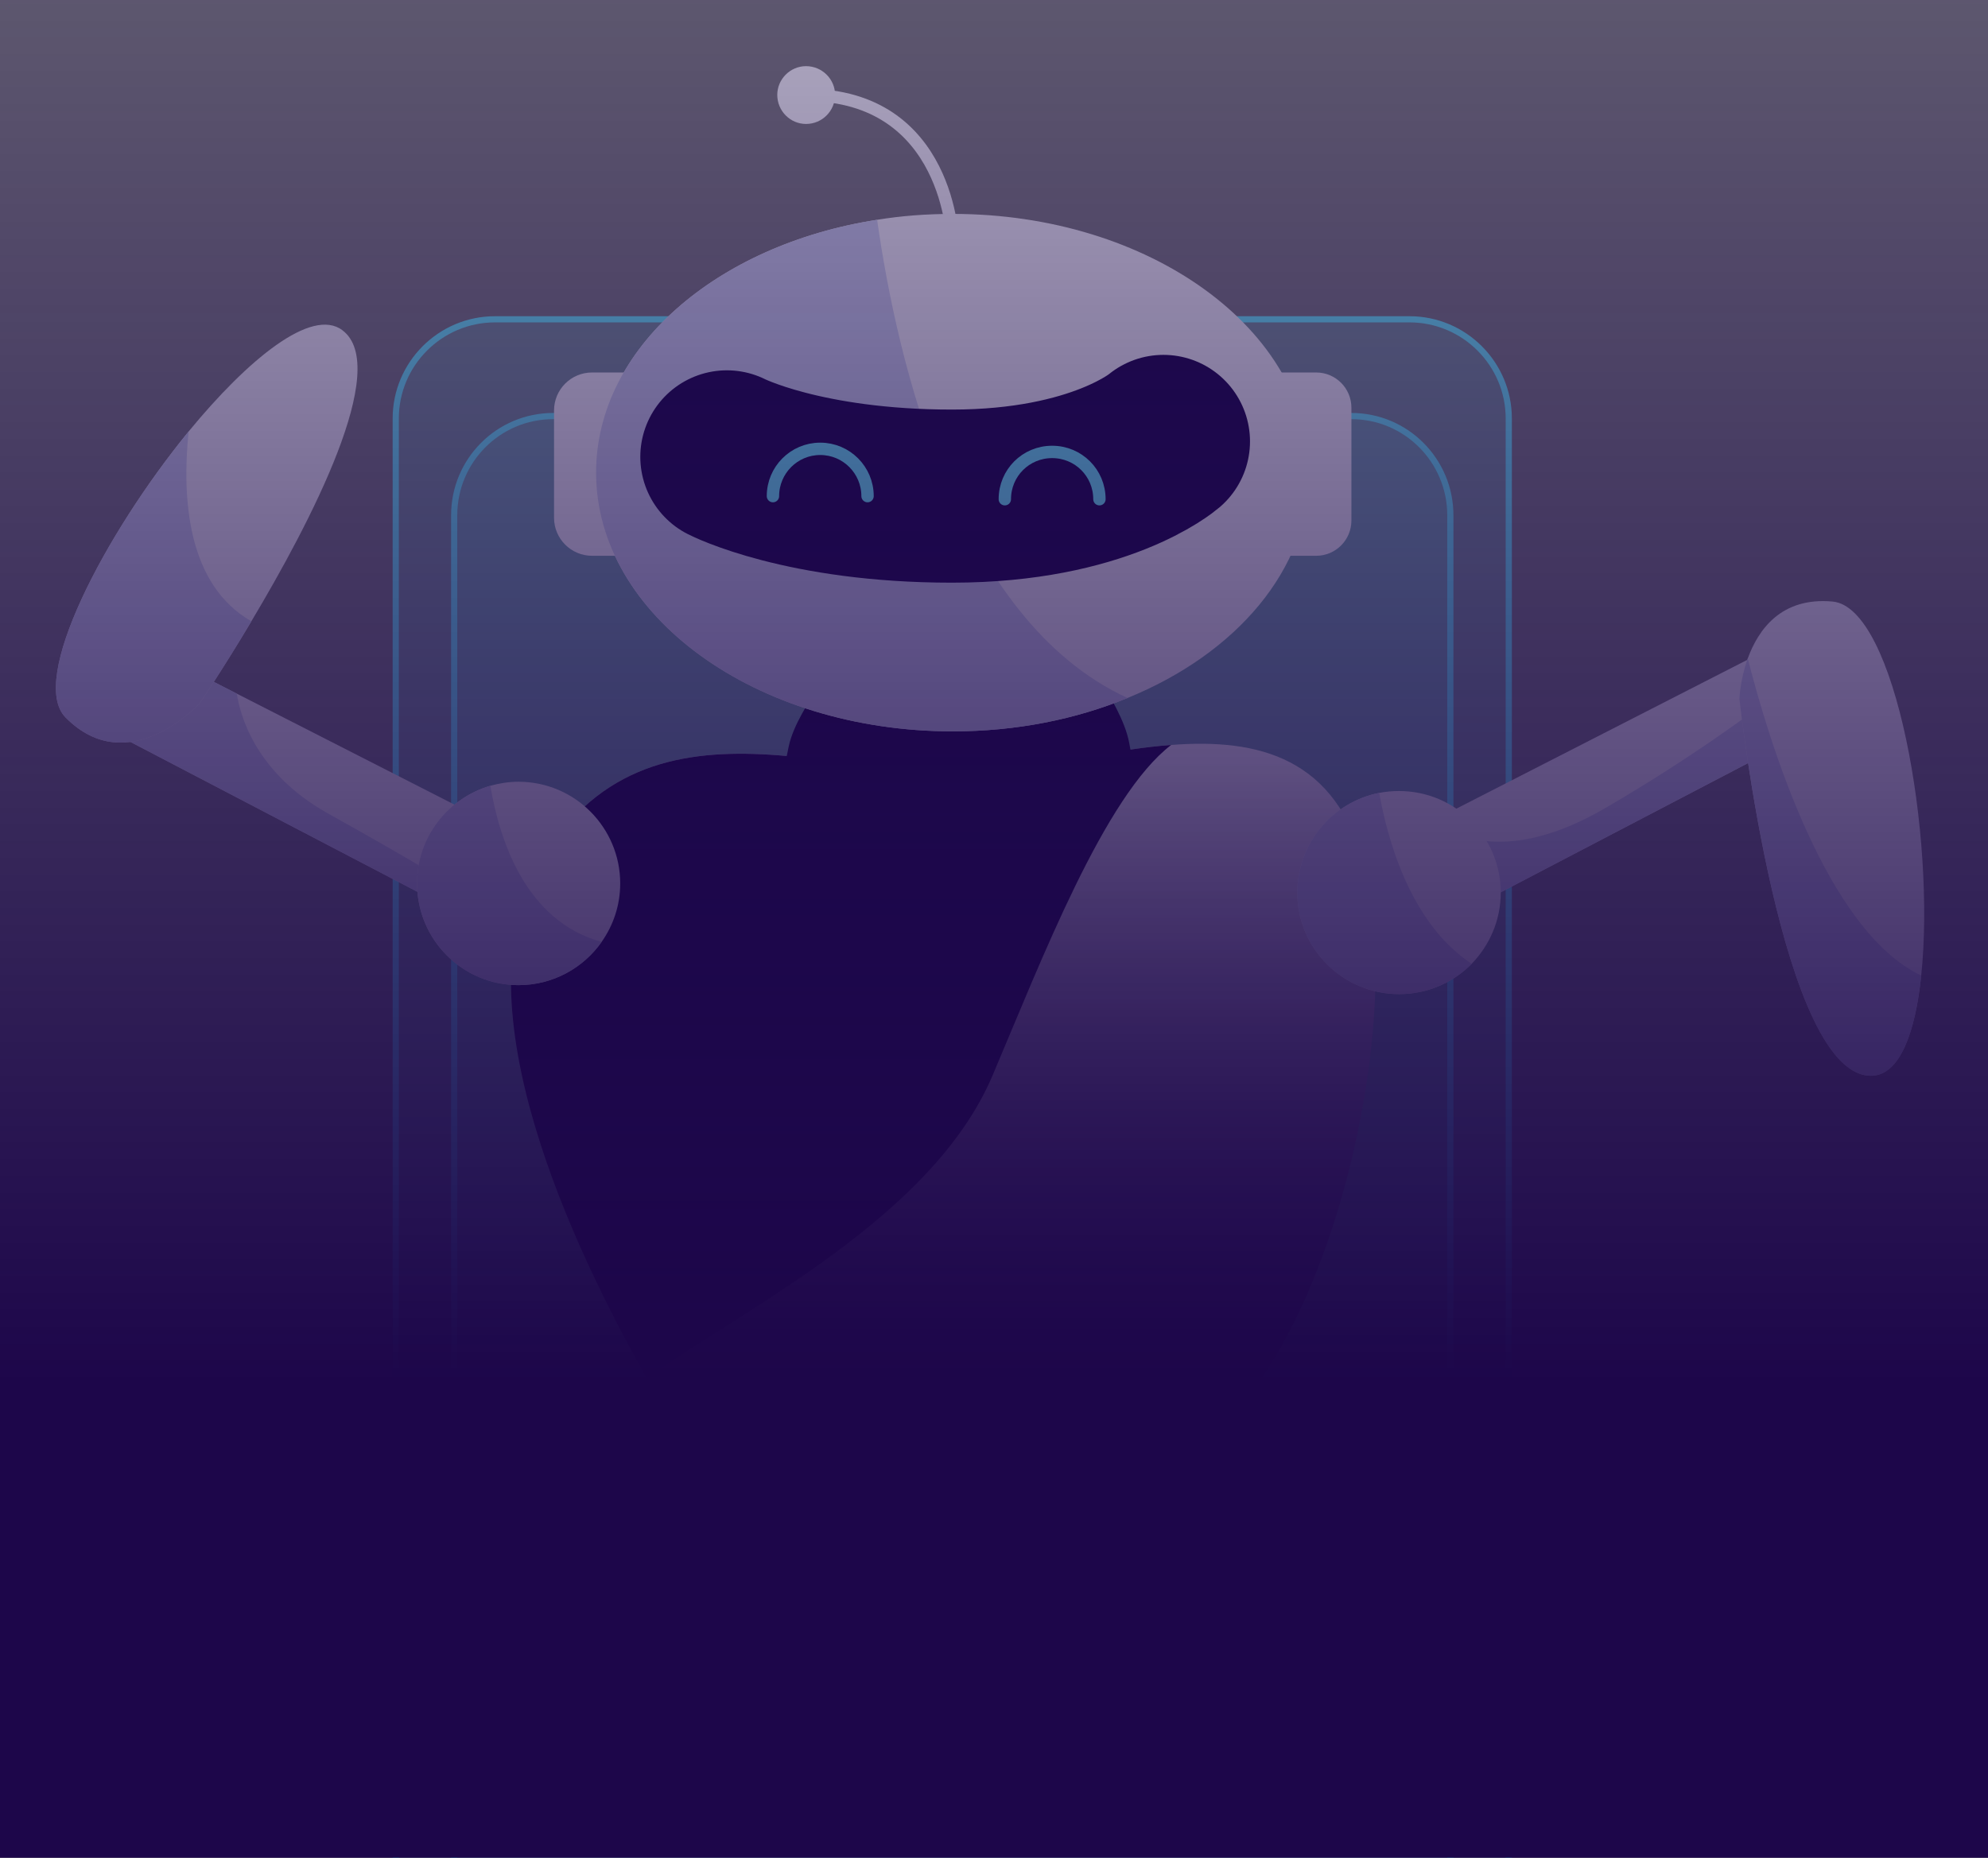 <svg version="1.2" xmlns="http://www.w3.org/2000/svg" viewBox="0 0 643 601" width="643" height="601">
	<rect x="0" y="0" width="643" height="601" fill="#808080" stroke="none"/>
	<title>3216431-ai</title>
	<defs>
		<linearGradient id="g1" x1="806.1" y1="103.3" x2="806.1" y2="702.1" gradientUnits="userSpaceOnUse">
			<stop offset="0" stop-color="#71f2ff" stop-opacity="0"/>
			<stop offset="0" stop-color="#71f2ff" stop-opacity=".2"/>
			<stop offset="1" stop-color="#71f2ff" stop-opacity=".2"/>
		</linearGradient>
		<linearGradient id="g2" x1="754" y1="134.6" x2="754" y2="670.8" gradientUnits="userSpaceOnUse">
			<stop offset="0" stop-color="#71f2ff" stop-opacity="0"/>
			<stop offset="0" stop-color="#71f2ff" stop-opacity=".2"/>
			<stop offset="1" stop-color="#71f2ff" stop-opacity=".2"/>
		</linearGradient>
		<linearGradient id="g3" x1="410" y1="245.7" x2="410" y2="484.9" gradientUnits="userSpaceOnUse">
			<stop offset="0" stop-color="#ffffff"/>
			<stop offset="1" stop-color="#1d064a"/>
		</linearGradient>
		<linearGradient id="g4" x1="454" y1="-243.9" x2="454" y2="619.4" gradientUnits="userSpaceOnUse">
			<stop offset="0" stop-color="#1c0c50" stop-opacity="0"/>
			<stop offset=".8" stop-color="#1d064a" stop-opacity="1"/>
		</linearGradient>
	</defs>
	<style>
		tspan { white-space:pre } 
		.s0 { fill: url(#g1) } 
		.s1 { fill: none;stroke: #71f2ff;stroke-width: 2 } 
		.s2 { fill: url(#g2) } 
		.s3 { fill: url(#g3) } 
		.s4 { mix-blend-mode: soft-light;fill: #1d064a } 
		.s5 { fill: #ffffff } 
		.s6 { fill: #d5daf0 } 
		.s7 { fill: #1d064a } 
		.s8 { fill: none;stroke: #ffffff;stroke-linecap: round;stroke-width: 4 } 
		.s9 { fill: none;stroke: #1d064a;stroke-linecap: round;stroke-width: 56 } 
		.s10 { fill: none;stroke: #71f2ff;stroke-linecap: round;stroke-width: 4 } 
		.s11 { fill: url(#g4) } 
	</style>
	<g id="OBJECTS">
		<g id="&lt;Group&gt;">
			<g id="&lt;Group&gt;">
				<g id="&lt;Group&gt;">
					<g id="&lt;Group&gt;">
						<g id="&lt;Group&gt;">
							<g id="&lt;Group&gt;">
								<path id="&lt;Path&gt;" class="s0" d="m455.9 702.1h-295.8c-17.7 0-32.1-14.3-32.1-32v-534.7c0-17.7 14.4-32.1 32.1-32.1h295.8c17.7 0 32.1 14.4 32.1 32.1v534.7c0 17.7-14.4 32-32.1 32z"/>
								<path id="&lt;Path&gt;" class="s1" d="m455.9 702.1h-295.8c-17.7 0-32.1-14.3-32.1-32v-534.7c0-17.7 14.4-32.1 32.1-32.1h295.8c17.7 0 32.1 14.4 32.1 32.1v534.7c0 17.7-14.4 32-32.1 32z"/>
							</g>
							<g id="&lt;Group&gt;">
								<path id="&lt;Path&gt;" class="s2" d="m437.1 670.8h-258.2c-17.7 0-32-14.3-32-32v-472.1c0-17.7 14.3-32.1 32-32.1h258.2c17.7 0 32 14.4 32 32.1v472.1c0 17.7-14.3 32-32 32z"/>
								<path id="&lt;Path&gt;" class="s1" d="m437.1 670.8h-258.2c-17.7 0-32-14.3-32-32v-472.1c0-17.7 14.3-32.1 32-32.1h258.2c17.7 0 32 14.4 32 32.1v472.1c0 17.7-14.3 32-32 32z"/>
							</g>
						</g>
						<g id="&lt;Group&gt;">
							<g id="&lt;Group&gt;">
								<g id="&lt;Group&gt;">
									<path id="&lt;Path&gt;" class="s3" d="m391.4 464.3c-4.4 3.5-9 6-13.7 7.5-31.1 9.6-87.3 8.6-121.1 6.9-18.5-0.9-35.5-12.2-45.9-30.3-24.3-42.3-62.5-121.7-37-167.6 35.9-64.6 107.6-23.2 151.7-30.9 16.9-2.9 35.8-7.6 53.4-8.9 28.3-2.2 53.5 4.1 62.5 39.4 13.2 51.4-11 153.4-49.9 183.9z"/>
									<path id="&lt;Path&gt;" class="s4" d="m321 348c16-37.7 36.2-90.4 57.8-107-17.6 1.3-36.5 6-53.4 8.9-44.1 7.7-115.8-33.7-151.7 30.9-25 44.9 11.2 122.1 35.5 165 32-22.7 92.3-52 111.8-97.8z"/>
								</g>
								<g id="&lt;Group&gt;">
									<g id="&lt;Group&gt;">
										<path id="&lt;Path&gt;" class="s5" d="m583.9 237.2l-107 55.9-5.8-22.6-2-7.9 99.3-50.8 9 14.7z"/>
										<path id="&lt;Path&gt;" class="s6" d="m583.9 237.2l-107 55.9-5.8-22.6c3.1-0.5 18 8.3 47.8-8.9 29.8-17.3 50.3-33.1 50.3-33.1l8.2-2z"/>
									</g>
									<g id="&lt;Group&gt;">
										<path id="&lt;Path&gt;" class="s5" d="m621.4 315.6c-1.9 18.5-6.9 31.8-15.6 32.4-29.6 1.9-43.2-121.9-43.2-121.9 0 0 0.2-6.2 2.7-13.1 3.4-9.3 10.8-19.9 27.4-18.4 20.5 1.8 33.4 76.5 28.7 121z"/>
										<path id="&lt;Path&gt;" class="s6" d="m621.4 315.6c-1.9 18.5-6.9 31.8-15.6 32.4-29.6 1.9-43.2-121.9-43.2-121.9 0 0 0.2-6.2 2.7-13.1 6.6 26 25.2 88 56.1 102.6z"/>
									</g>
									<g id="&lt;Group&gt;">
										<path id="&lt;Path&gt;" class="s5" d="m485.4 288.8c0 8.9-3.6 17-9.4 23-6 6.1-14.3 9.8-23.5 9.8-18.1 0-32.9-14.7-32.9-32.8 0-16 11.4-29.3 26.5-32.3q3.1-0.6 6.4-0.6c18.2 0 32.9 14.7 32.9 32.9z"/>
										<path id="&lt;Path&gt;" class="s6" d="m476 311.8c-6 6.1-14.3 9.8-23.5 9.8-18.1 0-32.9-14.7-32.9-32.8 0-16 11.4-29.3 26.5-32.3 2.5 14.1 9.7 42 29.9 55.3z"/>
									</g>
								</g>
								<g id="&lt;Group&gt;">
									<g id="&lt;Group&gt;">
										<path id="&lt;Path&gt;" class="s5" d="m151.1 262.4l-5.9 23.4-1.8 7.1-4.2-2.2-102.8-53.7 15.4-25.3 24.8 12.7z"/>
										<path id="&lt;Path&gt;" class="s6" d="m145.2 285.8l-6 4.9-102.8-53.7 15.4-25.3 24.8 12.7c0.9 6 5.4 25.2 29.2 38.6 28.7 16 39.4 22.8 39.4 22.8z"/>
									</g>
									<g id="&lt;Group&gt;">
										<path id="&lt;Path&gt;" class="s5" d="m200.6 285.8c0 7-2.2 13.5-6 18.9-5.9 8.4-15.7 14-26.9 14-18.1 0-32.8-14.7-32.8-32.9 0-15 10-27.6 23.7-31.6 2.9-0.8 5.9-1.3 9.1-1.3 18.2 0 32.9 14.8 32.9 32.9z"/>
										<path id="&lt;Path&gt;" class="s6" d="m194.6 304.7c-5.9 8.4-15.7 14-26.9 14-18.1 0-32.8-14.7-32.8-32.9 0-15 10-27.6 23.7-31.6 3 17.9 11.6 43.9 36 50.5z"/>
									</g>
									<g id="&lt;Group&gt;">
										<path id="&lt;Path&gt;" class="s5" d="m81.3 201c-9.2 15.5-16.7 26.5-16.7 26.5 0 0-23 25.3-43.4 4.6-12-12.2 12.6-59.2 39.8-92.5 19.3-23.5 39.8-40.2 49.7-32.8 16 11.9-10.4 62.4-29.4 94.2z"/>
										<path id="&lt;Path&gt;" class="s6" d="m81.3 201c-9.2 15.5-16.7 26.5-16.7 26.5 0 0-23 25.3-43.4 4.6-12-12.2 12.6-59.2 39.8-92.5-2.2 21.8-0.4 49.5 20.3 61.4z"/>
									</g>
								</g>
							</g>
							<g id="&lt;Group&gt;">
								<g id="&lt;Group&gt;">
									<path id="&lt;Path&gt;" class="s7" d="m356.8 260.1c-34.8 14.9-58.5 19.2-93.2 2.1-11.9-5.8-10.7-10.2-8.5-20.7 1.5-7.1 6.7-14.6 9.9-20 4.4-7.3 8-10.4 15.8-6.2 18.8 10 39.3 6.8 58.2-1.9 7.9-3.6 12.4-0.7 16.9 6.6 3.2 5.4 8 13.3 9.3 20.2 1.9 10.3 3.6 14.8-8.4 19.9z"/>
								</g>
								<g id="&lt;Group&gt;">
									<g id="&lt;Group&gt;">
										<path id="&lt;Path&gt;" class="s5" d="m206.4 179.8h-14.9c-6.8 0-12.3-5.5-12.3-12.3v-34.7c0-6.8 5.5-12.3 12.3-12.3h14.9z"/>
										<g id="&lt;Group&gt;">
											<path id="&lt;Path&gt;" class="s5" d="m423.5 152.9c0 31.3-23.7 58.6-58.8 72.9-16.7 6.9-36 10.8-56.5 10.8-63.8 0-115.4-37.5-115.4-83.7 0-40.2 38.9-73.7 90.9-81.8 7.9-1.3 16.1-1.9 24.5-1.9 63.7 0 115.3 37.5 115.3 83.7z"/>
											<path id="&lt;Path&gt;" class="s6" d="m364.7 225.8c-16.7 6.9-36 10.8-56.5 10.8-63.8 0-115.4-37.5-115.4-83.7 0-40.2 38.9-73.7 90.9-81.8 6.4 45.1 25.6 129.3 81 154.7z"/>
										</g>
										<g id="&lt;Group&gt;">
											<path id="&lt;Path&gt;" class="s8" d="m308.2 78.4c0 0-0.9-47.7-47.5-47.7"/>
											<path id="&lt;Path&gt;" class="s5" d="m270.1 30.7c0 5.2-4.2 9.4-9.4 9.4-5.1 0-9.3-4.2-9.3-9.4 0-5.1 4.2-9.3 9.3-9.3 5.2 0 9.4 4.2 9.4 9.3z"/>
										</g>
										<path id="&lt;Path&gt;" class="s5" d="m425.7 179.8h-15.7v-59.3h15.7c6.3 0 11.4 5.1 11.4 11.4v36.5c0 6.3-5.1 11.4-11.4 11.4z"/>
										<g id="&lt;Group&gt;">
											<path id="&lt;Path&gt;" class="s9" d="m235.1 147.8c0 0 24.8 12.7 72.8 12.7 47.9 0 68.4-17.7 68.4-17.7"/>
											<g id="&lt;Group&gt;">
												<path id="&lt;Path&gt;" class="s10" d="m250 160.5c0-8.4 6.8-15.3 15.3-15.3 8.5 0 15.3 6.9 15.3 15.3"/>
												<path id="&lt;Path&gt;" class="s10" d="m325 161.5c0-8.5 6.8-15.3 15.3-15.3 8.5 0 15.3 6.8 15.3 15.3"/>
											</g>
										</g>
									</g>
								</g>
							</g>
						</g>
					</g>
					<g id="&lt;Group&gt;">
						<path id="&lt;Path&gt;" class="s11" d="m-10-3.3h654v711.3h-654z"/>
					</g>
				</g>
			</g>
		</g>
	</g>
</svg>